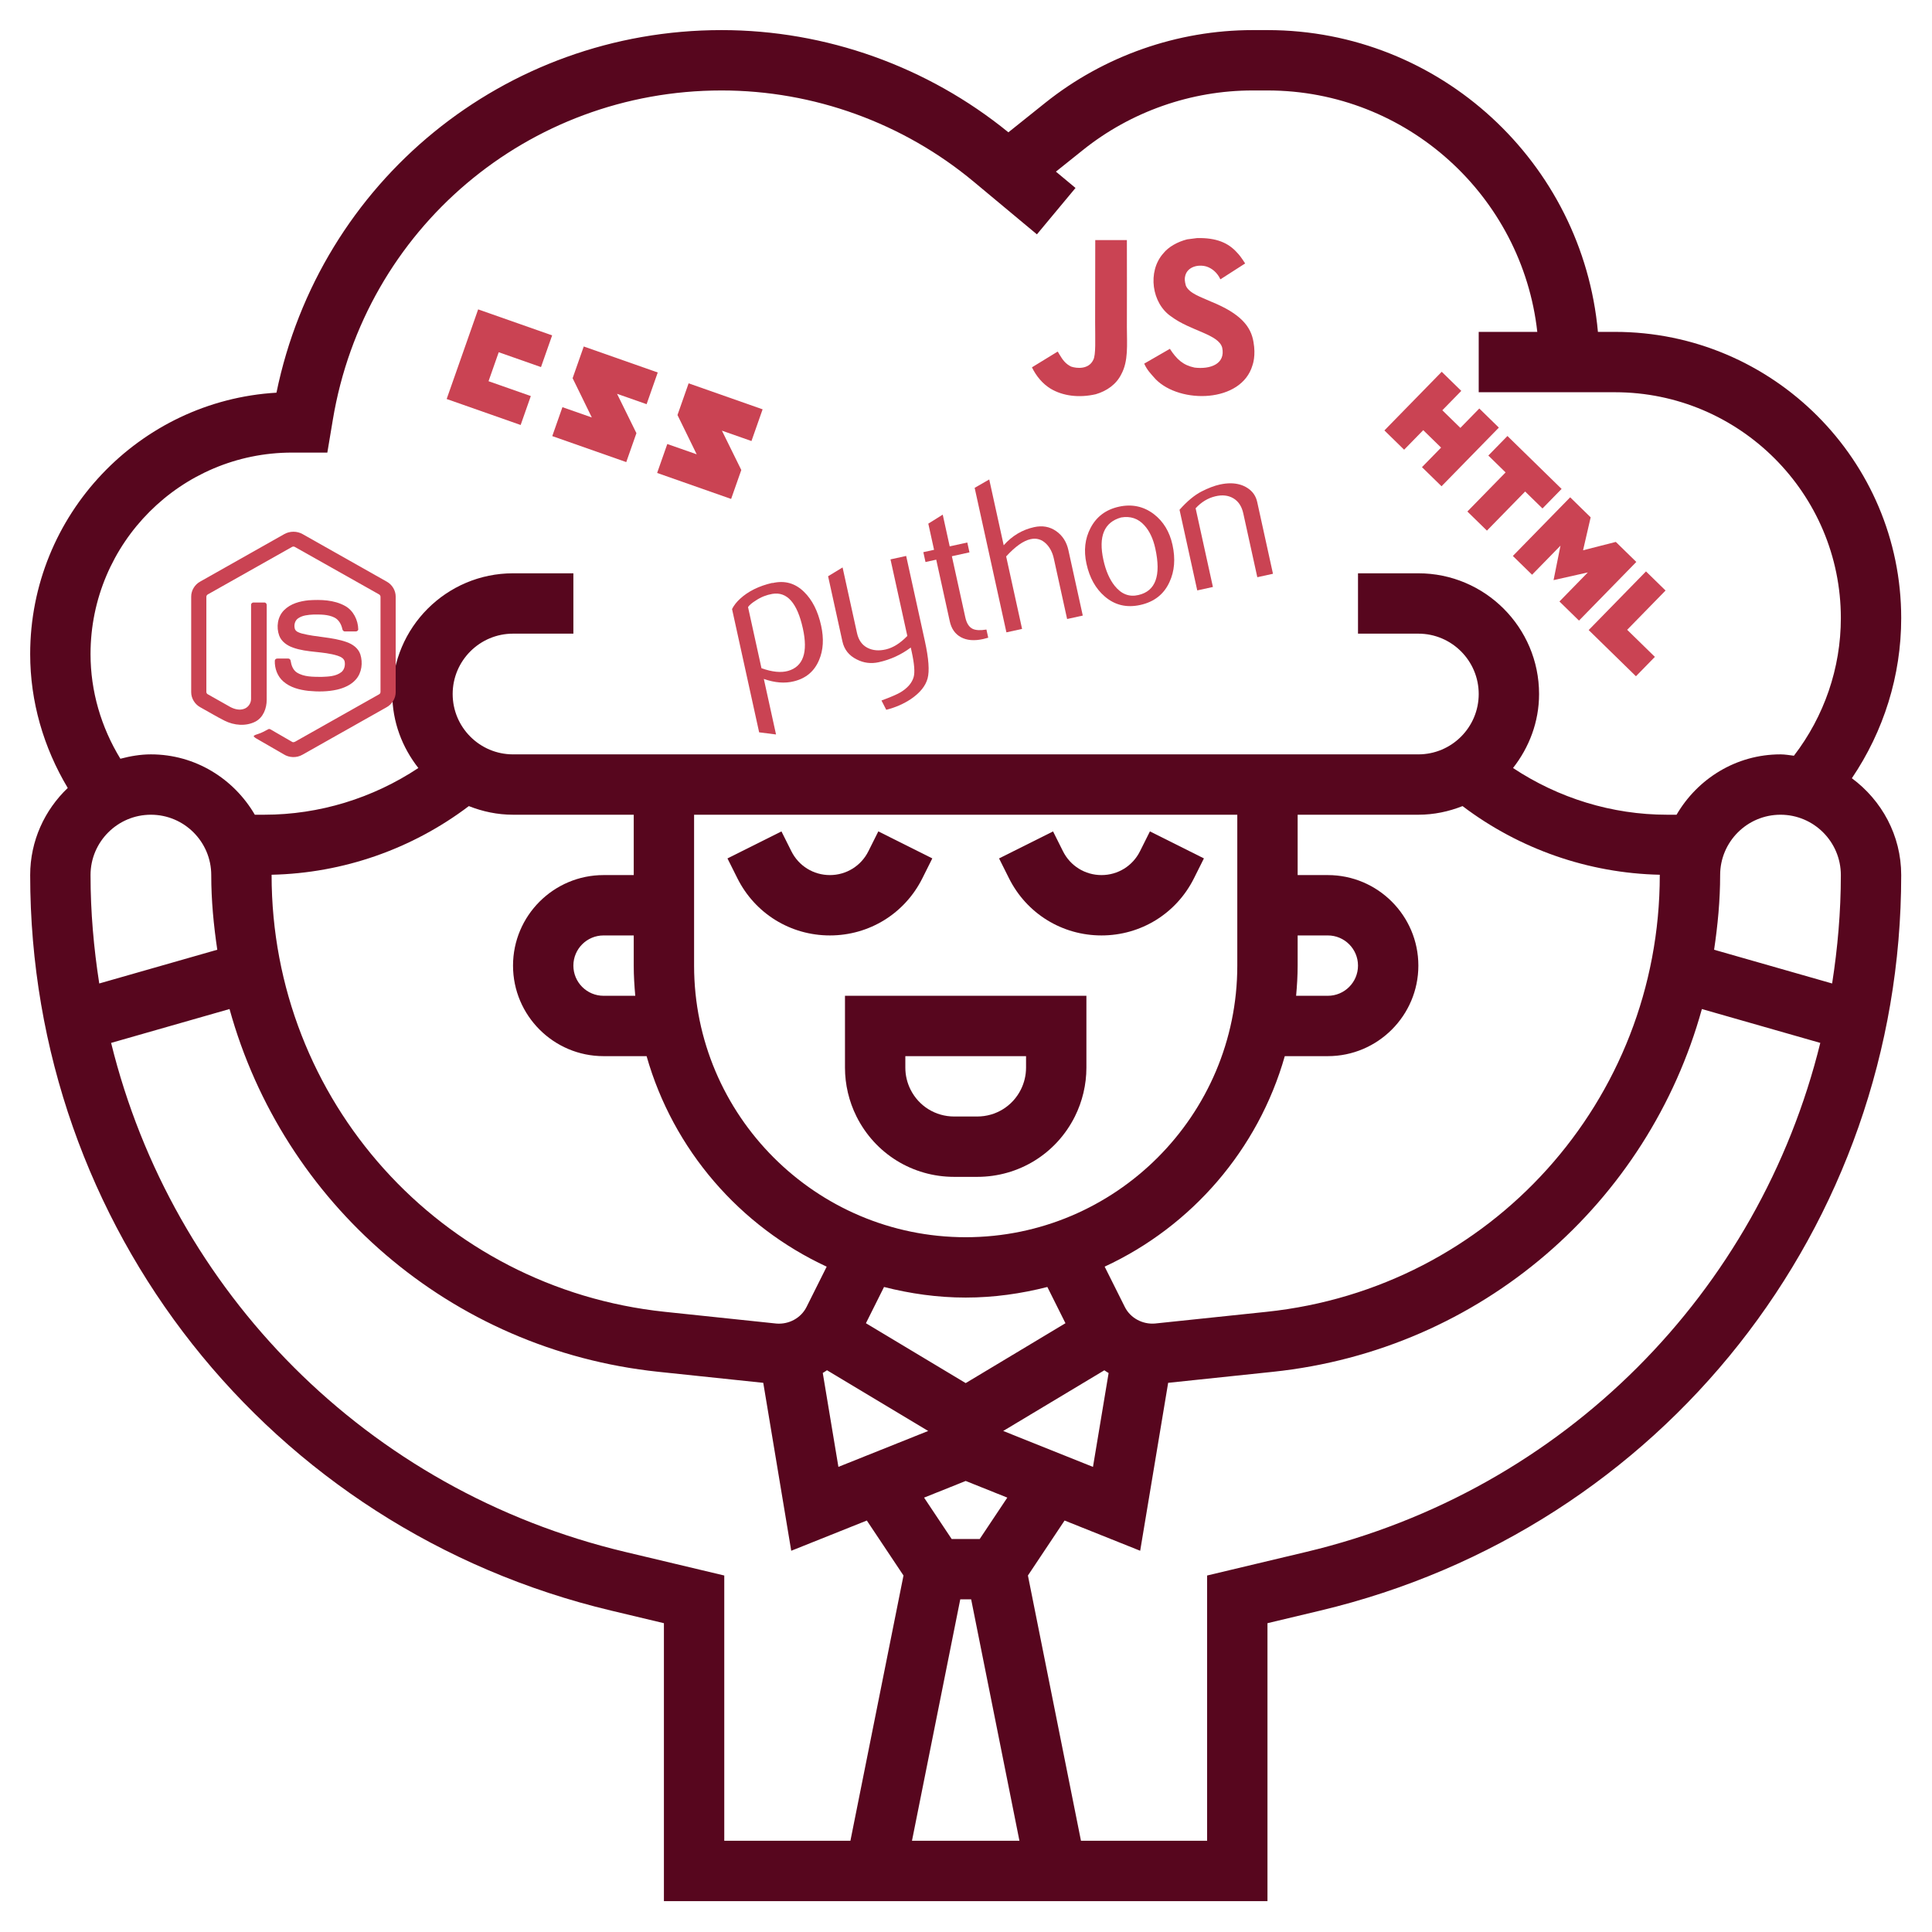 <svg
  width="100%"
  height="100%"
  viewBox="0 0 100 100"
  version="1.1"
  xmlns="http://www.w3.org/2000/svg"
  xmlns:xlink="http://www.w3.org/1999/xlink"
  xml:space="preserve"
  xmlns:serif="http://www.serif.com/"
  style="
    fill-rule: evenodd;
    clip-rule: evenodd;
    stroke-linejoin: round;
    stroke-miterlimit: 2;
  "
>
  <g transform="matrix(1.562,0,0,1.562,0,-12.5)">
    <g transform="matrix(1,0,0,1,0,8)">
      <path
        d="M28,35.382C28,35.94 28.132,36.5 28.382,37C28.999,38.233 30.239,39 31.618,39L32.382,39C33.761,39 35.001,38.233 35.618,37C35.868,36.5 36,35.94 36,35.382L36,33L28,33L28,35.382ZM30,35L34,35L34,35.382C34,35.632 33.941,35.882 33.829,36.106C33.554,36.657 32.999,37 32.382,37L31.618,37C31.001,37 30.446,36.657 30.171,36.105C30.059,35.882 30,35.632 30,35.382L30,35Z"
        style="fill: rgb(87, 6, 30); fill-rule: nonzero"
      />
    </g>
    <g transform="matrix(1,0,0,1,0,8)">
      <path
        d="M30.565,29.105L30.894,28.447L29.105,27.552L28.776,28.21C28.533,28.697 28.044,29 27.5,29C26.956,29 26.467,28.697 26.224,28.211L25.895,27.553L24.106,28.448L24.435,29.106C25.019,30.274 26.193,31 27.5,31C28.807,31 29.981,30.274 30.565,29.105Z"
        style="fill: rgb(87, 6, 30); fill-rule: nonzero"
      />
    </g>
    <g transform="matrix(1,0,0,1,0,8)">
      <path
        d="M39.565,29.105L39.894,28.447L38.105,27.552L37.776,28.21C37.533,28.697 37.044,29 36.5,29C35.956,29 35.467,28.697 35.224,28.211L34.895,27.553L33.106,28.448L33.435,29.106C34.019,30.274 35.193,31 36.5,31C37.807,31 38.981,30.274 39.565,29.105Z"
        style="fill: rgb(87, 6, 30); fill-rule: nonzero"
      />
    </g>
    <g transform="matrix(1,0,0,1,0,8)">
      <path
        d="M61.365,25.791C62.421,24.23 63,22.39 63,20.485C63,15.255 58.745,11 53.515,11L52.95,11C52.442,5.402 47.728,1 42,1L41.508,1C39.02,1 36.579,1.856 34.636,3.41L33.415,4.387C30.735,2.205 27.369,1 23.91,1C16.712,1 10.599,6.019 9.161,13.015C4.616,13.282 1,17.064 1,21.676C1,23.25 1.442,24.77 2.245,26.113C1.481,26.842 1,27.863 1,29C1,40.651 8.917,50.674 20.252,53.373L22,53.79L22,63L42,63L42,53.79L43.748,53.373C55.083,50.674 63,40.651 63,29C63,27.682 62.351,26.52 61.365,25.791ZM60.711,32.592L56.8,31.474C56.92,30.664 57,29.842 57,29C57,27.897 57.897,27 59,27C60.103,27 61,27.897 61,29C61,30.22 60.894,31.418 60.711,32.592ZM3,29C3,27.897 3.897,27 5,27C6.103,27 7,27.897 7,29C7,29.842 7.08,30.664 7.2,31.474L3.289,32.592C3.106,31.418 3,30.22 3,29ZM15.536,26.714C15.991,26.894 16.482,27 17,27L21,27L21,29L20,29C18.346,29 17,30.346 17,32C17,33.654 18.346,35 20,35L21.426,35C22.307,38.1 24.513,40.64 27.394,41.976L26.725,43.314C26.538,43.684 26.136,43.895 25.726,43.861L22.027,43.472C14.601,42.689 9,36.469 9,29C9,28.996 8.999,28.993 8.999,28.989C11.367,28.938 13.654,28.139 15.536,26.714ZM43,31L44,31C44.552,31 45,31.448 45,32C45,32.552 44.552,33 44,33L42.949,33C42.979,32.67 43,32.338 43,32L43,31ZM35.306,43.85L32,45.834L28.694,43.85L29.294,42.649C30.161,42.87 31.065,43 32,43C32.935,43 33.839,42.87 34.706,42.649L35.306,43.85ZM32,41C27.037,41 23,36.963 23,32L23,27L41,27L41,32C41,36.963 36.963,41 32,41ZM21.051,33L20,33C19.448,33 19,32.552 19,32C19,31.448 19.448,31 20,31L21,31L21,32C21,32.338 21.021,32.67 21.051,33ZM27.404,45.408L30.757,47.42L27.782,48.61L27.264,45.498C27.313,45.472 27.357,45.437 27.404,45.408ZM31.82,53L32.181,53L33.781,61L30.22,61L31.82,53ZM32.465,51L31.535,51L30.621,49.629L32,49.077L33.379,49.629L32.465,51ZM33.243,47.42L36.594,45.41C36.642,45.44 36.687,45.474 36.736,45.501L36.218,48.611L33.243,47.42ZM38.272,43.86C37.866,43.894 37.459,43.683 37.274,43.313L36.605,41.975C39.487,40.64 41.692,38.1 42.574,35L44,35C45.654,35 47,33.654 47,32C47,30.346 45.654,29 44,29L43,29L43,27L47,27C47.518,27 48.009,26.894 48.464,26.714C50.347,28.139 52.634,28.938 55.001,28.989C55.001,28.993 55,28.996 55,29C55,36.469 49.399,42.689 41.973,43.472L38.272,43.86ZM3,21.676C3,17.995 5.995,15 9.676,15L10.847,15L11.029,13.912C12.082,7.589 17.5,3 23.91,3C26.959,3 29.928,4.075 32.27,6.027L34.36,7.768L35.639,6.231L34.99,5.69L35.886,4.973C37.475,3.7 39.472,3 41.508,3L42,3C46.625,3 50.442,6.507 50.941,11L49,11L49,13L53.515,13C57.643,13 61,16.357 61,20.485C61,22.141 60.448,23.739 59.445,25.045C59.297,25.028 59.152,25 59,25C57.526,25 56.25,25.81 55.556,27L55.242,27C53.417,27 51.644,26.451 50.137,25.452C50.669,24.773 51,23.928 51,23C51,20.794 49.206,19 47,19L45,19L45,21L47,21C48.103,21 49,21.897 49,23C49,24.103 48.103,25 47,25L17,25C15.897,25 15,24.103 15,23C15,21.897 15.897,21 17,21L19,21L19,19L17,19C14.794,19 13,20.794 13,23C13,23.928 13.331,24.773 13.863,25.452C12.356,26.451 10.582,27 8.758,27L8.444,27C7.75,25.81 6.474,25 5,25C4.649,25 4.314,25.06 3.989,25.145C3.35,24.098 3,22.909 3,21.676ZM20.715,51.428C12.145,49.388 5.708,42.794 3.682,34.561L7.606,33.439C9.378,39.85 14.898,44.732 21.819,45.46L25.292,45.825L26.219,51.39L28.724,50.388L29.939,52.21L28.18,61L24,61L24,52.21L20.715,51.428ZM43.285,51.428L40,52.21L40,61L35.82,61L34.062,52.21L35.277,50.388L37.782,51.39L38.709,45.825L42.182,45.46C49.103,44.732 54.622,39.849 56.395,33.439L60.319,34.561C58.292,42.794 51.855,49.387 43.285,51.428Z"
        style="fill: rgb(87, 6, 30); fill-rule: nonzero"
      />
    </g>
  </g>
  <g
    transform="matrix(0.044,0.043,-0.043,0.044,69.854,14.582)"
  >
    <path
      d="M108.4,0L131.4,0L131.4,22.8L152.6,22.8L152.6,0L175.6,0L175.6,69L152.6,69L152.6,46L131.6,46L131.6,69L108.4,69M206,23L185.7,23L185.7,0L249.4,0L249.4,23L229,23L229,69L206,69M259.5,0L283.6,0L298.4,24.3L313.2,0L337.3,0L337.3,69L314.3,69L314.3,34.8L298.2,59.6L282.1,34.8L282.1,69L259.5,69M348.7,0L371.7,0L371.7,46.2L404.3,46.2L404.3,69L348.7,69"
      style="fill: rgb(202, 67, 83); fill-rule: nonzero"
    />
  </g>
  <g transform="matrix(1.562,0,0,1.562,9.519,-48.837)">
    <g transform="matrix(0.003,0,0,0.003,-1.46,47.53)">
      <path
        d="M1594.59,478.473C1656.31,443.145 1736.7,442.985 1798.36,478.473C2108.6,653.774 2418.94,828.801 2729.12,1004.21C2787.47,1037.07 2826.49,1102 2825.9,1169.23L2825.9,2223.91C2826.33,2293.92 2783.45,2360.4 2721.9,2392.52C2412.68,2566.85 2103.62,2741.4 1794.45,2915.73C1731.46,2951.75 1649.45,2948.98 1588.42,2910.01C1495.72,2856.27 1402.86,2802.79 1310.14,2749.1C1291.2,2737.81 1269.84,2728.82 1256.46,2710.45C1268.29,2694.51 1289.44,2692.53 1306.62,2685.57C1345.31,2673.26 1380.85,2653.51 1416.4,2634.34C1425.39,2628.19 1436.37,2630.55 1444.98,2636.05C1524.26,2681.51 1602.83,2728.28 1682.37,2773.3C1699.34,2783.09 1716.52,2770.09 1731.02,2762C2034.46,2590.5 2338.27,2419.65 2641.66,2248.1C2652.9,2242.69 2659.12,2230.76 2658.2,2218.45C2658.41,1870.53 2658.26,1522.55 2658.31,1174.63C2659.59,1160.66 2651.51,1147.82 2638.88,1142.1C2330.73,968.562 2022.74,794.759 1714.65,621.177C1703.72,613.665 1689.3,613.644 1678.35,621.124C1370.26,794.758 1062.33,968.721 754.231,1142.25C741.642,1147.98 733.194,1160.61 734.692,1174.63C734.745,1522.55 734.692,1870.53 734.692,2218.5C733.598,2230.81 740.284,2242.49 751.447,2247.78C833.663,2294.4 915.986,2340.7 998.255,2387.16C1044.6,2412.11 1101.51,2426.93 1152.57,2407.82C1197.63,2391.66 1229.22,2345.67 1228.36,2297.83C1228.79,1951.94 1228.15,1606 1228.68,1260.17C1227.55,1244.81 1242.12,1232.13 1257.05,1233.57C1296.55,1233.3 1336.11,1233.04 1375.61,1233.68C1392.1,1233.3 1403.45,1249.84 1401.41,1265.31C1401.25,1613.38 1401.84,1961.47 1401.14,2309.55C1401.25,2402.31 1363.14,2503.25 1277.33,2548.64C1171.62,2603.4 1040.97,2591.79 936.533,2539.28C846.125,2494.16 759.849,2440.9 671.046,2392.56C609.338,2360.62 566.669,2293.87 567.103,2223.92L567.103,1169.23C566.456,1100.61 607.032,1034.5 667.192,1002.12C976.359,827.639 1285.47,653.029 1594.59,478.473Z"
        style="fill: rgb(202, 67, 83); fill-rule: nonzero"
      />
    </g>
    <g transform="matrix(0.003,0,0,0.003,-1.46,47.53)">
      <path
        d="M1864.3,1209.06C1999.14,1200.38 2143.49,1203.91 2264.83,1270.34C2358.78,1321.25 2410.86,1428.08 2412.52,1532.45C2409.9,1546.53 2395.18,1554.3 2381.74,1553.33C2342.62,1553.28 2303.49,1553.86 2264.37,1553.06C2247.77,1553.7 2238.12,1538.4 2236.04,1523.73C2224.8,1473.79 2197.57,1424.33 2150.56,1400.25C2078.41,1364.12 1994.75,1365.94 1916.07,1366.69C1858.63,1369.74 1796.87,1374.71 1748.2,1408.49C1710.85,1434.08 1699.5,1485.72 1712.83,1527.32C1725.4,1557.19 1759.88,1566.82 1788.09,1575.71C1950.59,1618.21 2122.79,1613.98 2282.18,1669.91C2348.18,1692.71 2412.74,1737.04 2435.32,1806.13C2464.87,1898.74 2451.92,2009.43 2386.03,2083.77C2332.6,2144.95 2254.78,2178.25 2177.17,2196.34C2073.91,2219.36 1966.76,2219.94 1861.9,2209.72C1763.3,2198.48 1660.7,2172.58 1584.58,2105.4C1519.49,2048.88 1487.7,1960.82 1490.86,1875.83C1491.61,1861.48 1505.9,1851.47 1519.65,1852.65C1559.05,1852.33 1598.44,1852.22 1637.84,1852.7C1653.58,1851.58 1665.24,1865.18 1666.05,1880.01C1673.32,1927.59 1691.2,1977.53 1732.69,2005.74C1812.76,2057.39 1913.23,2053.86 2004.92,2055.3C2080.87,2051.93 2166.14,2050.91 2228.12,2000.71C2260.83,1972.07 2270.52,1924.17 2261.68,1882.95C2252.11,1848.15 2215.7,1831.94 2184.45,1821.34C2024.03,1770.59 1849.91,1789.01 1691.04,1731.62C1626.55,1708.83 1564.18,1665.73 1539.4,1599.48C1504.83,1505.7 1520.67,1389.7 1593.46,1317.87C1664.44,1246.42 1766.89,1218.9 1864.31,1209.05L1864.31,1209.06L1864.3,1209.06Z"
        style="fill: rgb(202, 67, 83); fill-rule: nonzero"
      />
    </g>
  </g>
  <g transform="matrix(0.007,0,0,0.007,45.1,0.669)">
    <path
      d="M2825.89,2434.26C2807.59,2320.19 2733.21,2224.42 2512.91,2135.06C2436.39,2099.89 2351.08,2074.7 2325.65,2016.72C2316.62,1982.97 2315.43,1963.96 2321.14,1943.52C2337.53,1877.22 2416.67,1856.55 2479.41,1875.56C2519.8,1889.1 2558.07,1920.24 2581.12,1969.9C2689.01,1900.04 2688.77,1900.51 2764.1,1852.51C2736.54,1809.73 2721.8,1790.01 2703.74,1771.71C2638.87,1699.23 2550.46,1661.92 2409.06,1664.77C2384.59,1667.86 2359.88,1671.18 2335.39,1674.28C2264.82,1692.1 2197.56,1729.17 2158.11,1778.84C2039.77,1913.11 2073.51,2148.13 2217.52,2244.86C2359.4,2351.32 2567.81,2375.56 2594.43,2475.13C2620.33,2597.04 2504.84,2636.49 2390.05,2622.47C2305.45,2604.89 2258.4,2561.87 2207.54,2483.69C2113.91,2537.87 2113.91,2537.87 2017.67,2593.24C2040.48,2643.15 2064.48,2665.72 2102.74,2708.97C2283.83,2892.67 2737.01,2883.64 2818.29,2605.6C2821.61,2596.09 2843.48,2532.4 2825.89,2434.26ZM1889.58,1679.5L1655.74,1679.5C1655.74,1881.5 1654.79,2082.07 1654.79,2284.07C1654.79,2412.63 1661.44,2530.5 1640.53,2566.62C1606.31,2637.68 1517.67,2628.89 1477.27,2615.1C1436.16,2594.9 1415.25,2566.14 1391.01,2525.51C1384.35,2513.87 1379.36,2504.84 1377.69,2504.12C1314.25,2542.86 1251.03,2581.83 1187.58,2620.57C1219.19,2685.44 1265.77,2741.76 1325.41,2778.36C1414.53,2831.83 1534.3,2848.23 1659.54,2819.47C1741.05,2795.71 1811.39,2746.52 1848.23,2671.66C1901.46,2573.51 1890.05,2454.69 1889.58,2323.28C1890.77,2108.92 1889.58,1894.57 1889.58,1679.5Z"
      style="fill: rgb(202, 67, 83); fill-rule: nonzero"
    />
  </g>
  <g
    transform="matrix(0.074,0.026,-0.026,0.074,13.09,9.018)"
  >
    <path
      d="M191.985,77.316L191.985,57.049L221.556,57.049L221.556,34.871L169.807,34.871L169.807,97.554L221.556,97.554L221.556,77.316L191.985,77.316Z"
      style="fill: rgb(202, 67, 83); fill-rule: nonzero"
    />
    <path
      d="M274.751,57.049L295.424,57.049L295.424,34.871L243.671,34.871L243.671,57.049C250.594,63.973 254.206,67.287 264.219,77.301C258.366,77.301 243.671,77.322 243.671,77.32L243.671,97.554L295.424,97.554L295.424,77.316L274.751,57.049Z"
      style="fill: rgb(202, 67, 83); fill-rule: nonzero"
    />
    <path
      d="M348.104,57.049L368.776,57.049L368.776,34.871L317.02,34.871L317.02,57.049C323.943,63.973 327.557,67.287 337.57,77.301C331.719,77.301 317.02,77.322 317.02,77.32L317.02,97.554L368.776,97.554L368.776,77.316L348.104,57.049Z"
      style="fill: rgb(202, 67, 83); fill-rule: nonzero"
    />
  </g>
  <g transform="matrix(0.091,-0.02,0.02,0.091,23.519,30.59)">
    <path
      id="path46"
      d="M184.613,61.929C184.613,47.367 180.461,39.891 172.157,39.482C168.852,39.326 165.626,39.852 162.488,41.071C159.983,41.967 158.296,42.854 157.409,43.751L157.409,78.509C162.721,81.843 167.439,83.392 171.552,83.149C180.256,82.574 184.613,75.507 184.613,61.929ZM194.858,62.534C194.858,69.932 193.123,76.072 189.633,80.956C185.744,86.482 180.354,89.328 173.463,89.484C168.268,89.65 162.916,88.022 157.409,84.611L157.409,116.201L148.5,113.024L148.5,42.903C149.963,41.11 151.844,39.57 154.125,38.263C159.427,35.174 165.87,33.585 173.453,33.507L173.58,33.634C180.51,33.546 185.851,36.392 189.604,42.162C193.103,47.455 194.858,54.239 194.858,62.534Z"
      style="fill: rgb(202, 67, 83); fill-rule: nonzero"
    />
    <path
      id="path48"
      d="M249.305,83.266C249.305,93.188 248.311,100.06 246.322,103.881C244.324,107.702 240.523,110.753 234.908,113.024C230.357,114.817 225.434,115.792 220.151,115.957L218.68,110.343C224.05,109.612 227.832,108.881 230.025,108.15C234.343,106.688 237.306,104.446 238.934,101.444C240.24,98.998 240.883,94.329 240.883,87.418L240.883,85.098C234.791,87.866 228.407,89.241 221.73,89.241C217.344,89.241 213.475,87.866 210.141,85.098C206.398,82.086 204.527,78.265 204.527,73.636L204.527,36.558L213.436,33.507L213.436,70.828C213.436,74.815 214.722,77.885 217.295,80.039C219.869,82.194 223.202,83.227 227.286,83.149C231.37,83.061 235.747,81.482 240.396,78.392L240.396,34.852L249.305,34.852L249.305,83.266Z"
      style="fill: rgb(202, 67, 83); fill-rule: nonzero"
    />
    <path
      id="path50"
      d="M284.082,88.997C283.02,89.085 282.045,89.124 281.149,89.124C276.109,89.124 272.181,87.925 269.374,85.517C266.577,83.11 265.173,79.786 265.173,75.546L265.173,40.457L259.071,40.457L259.071,34.852L265.173,34.852L265.173,19.968L274.072,16.8L274.072,34.852L284.082,34.852L284.082,40.457L274.072,40.457L274.072,75.302C274.072,78.646 274.969,81.014 276.762,82.398C278.302,83.539 280.749,84.192 284.082,84.357L284.082,88.997Z"
      style="fill: rgb(202, 67, 83); fill-rule: nonzero"
    />
    <path
      id="path52"
      d="M338.023,88.266L329.114,88.266L329.114,53.878C329.114,50.379 328.295,47.367 326.668,44.852C324.786,42.006 322.174,40.583 318.821,40.583C314.737,40.583 309.63,42.737 303.499,47.046L303.499,88.266L294.59,88.266L294.59,6.069L303.499,3.262L303.499,40.7C309.191,36.558 315.41,34.482 322.164,34.482C326.882,34.482 330.703,36.07 333.627,39.238C336.561,42.406 338.023,46.354 338.023,51.071L338.023,88.266Z"
      style="fill: rgb(202, 67, 83); fill-rule: nonzero"
    />
    <path
      id="path54"
      d="M385.374,60.526C385.374,54.931 384.312,50.311 382.197,46.656C379.682,42.201 375.773,39.852 370.49,39.609C360.724,40.174 355.85,47.172 355.85,60.584C355.85,66.735 356.864,71.871 358.911,75.994C361.523,81.248 365.441,83.841 370.666,83.753C380.471,83.675 385.374,75.936 385.374,60.526ZM395.131,60.584C395.131,68.548 393.094,75.176 389.029,80.468C384.556,86.395 378.376,89.367 370.49,89.367C362.673,89.367 356.581,86.395 352.185,80.468C348.199,75.176 346.21,68.548 346.21,60.584C346.21,53.099 348.365,46.802 352.673,41.675C357.225,36.236 363.209,33.507 370.607,33.507C378.005,33.507 384.029,36.236 388.669,41.675C392.977,46.802 395.131,53.099 395.131,60.584Z"
      style="fill: rgb(202, 67, 83); fill-rule: nonzero"
    />
    <path
      id="path56"
      d="M446.206,88.266L437.297,88.266L437.297,51.929C437.297,47.942 436.098,44.833 433.7,42.591C431.303,40.359 428.105,39.277 424.119,39.365C419.889,39.443 415.863,40.827 412.042,43.507L412.042,88.266L403.133,88.266L403.133,42.406C408.26,38.673 412.978,36.236 417.286,35.096C421.351,34.033 424.938,33.507 428.028,33.507C430.143,33.507 432.131,33.712 434.002,34.121C437.502,34.93 440.348,36.431 442.541,38.634C444.987,41.071 446.206,43.995 446.206,47.416L446.206,88.266Z"
      style="fill: rgb(202, 67, 83); fill-rule: nonzero"
    />
  </g>
</svg>
